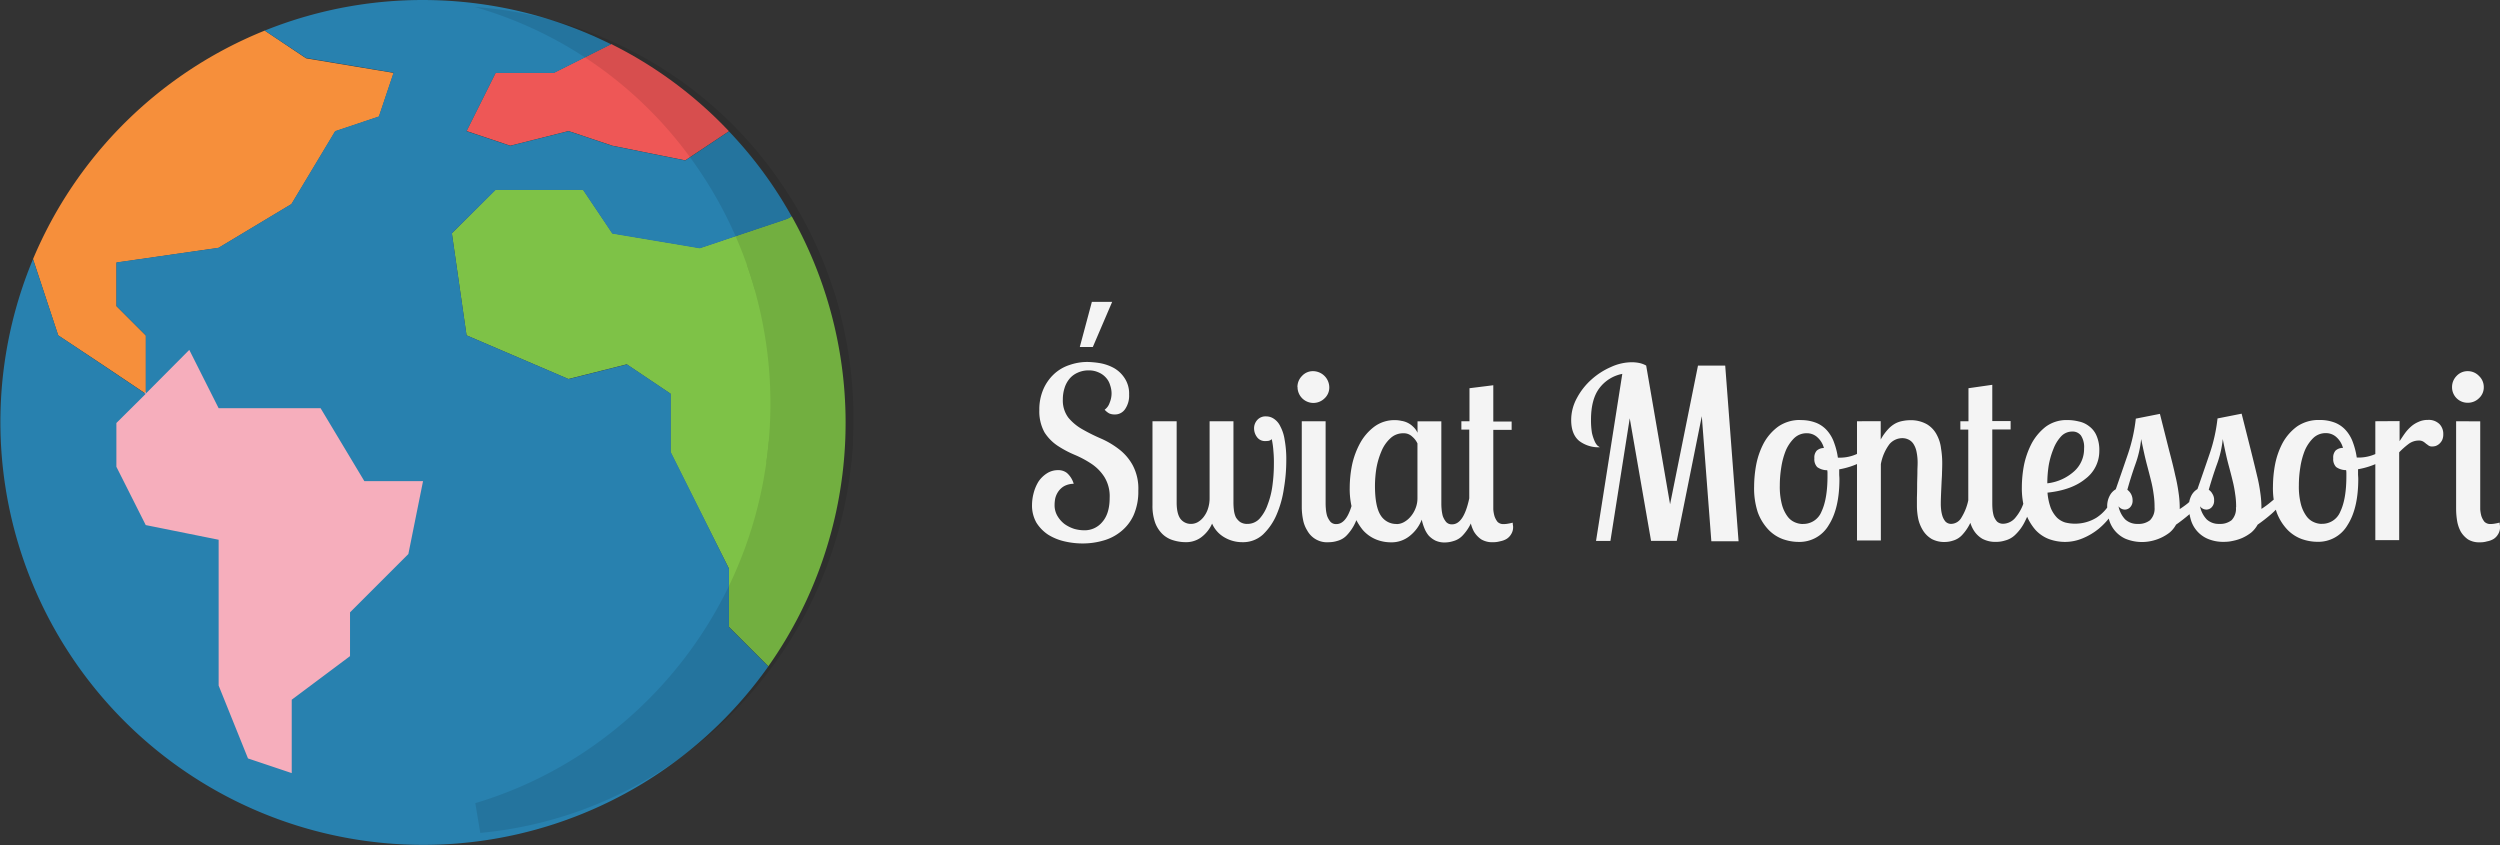<svg xmlns="http://www.w3.org/2000/svg" viewBox="0 0 681.38 230.42"><rect x="0" y="0" width="681.38" height="230.42" fill="#333333" stroke="none"/><defs><style>.cls-1{fill:#ee5756;}.cls-2{fill:#f68f3b;}.cls-3{fill:#f6aebc;stroke:#f6aebc;stroke-miterlimit:10;stroke-width:0.75px;}.cls-4{fill:#7ec247;}.cls-5{fill:#2881af;}.cls-6{opacity:0.1;}.cls-7{fill:#f4f4f4;}</style></defs><g id="Warstwa_2" data-name="Warstwa 2"><g id="Warstwa_1-2" data-name="Warstwa 1"><path class="cls-1" d="M198.68,35.77l-11.92,7.94-19.87-4-11.93-4-15.89,4-11.92-4,7.94-15.9H151L166.57,12A113.72,113.72,0,0,1,198.68,35.77Z"/><path class="cls-2" d="M107.3,19.87l-4,11.92-11.92,4L79.46,55.63,59.59,67.56l-27.82,4V83.45l8,8v15.9l-11.92-8-12-7.95L9,70.62A115.11,115.11,0,0,1,72.15,8.34L83.43,15.9Z"/><polygon class="cls-3" points="115.22 131.14 111.25 151.01 95.35 166.91 95.35 178.83 79.46 190.75 79.46 210.62 67.54 206.65 59.59 186.78 59.59 147.04 39.72 143.06 31.77 127.17 31.77 115.24 39.72 107.3 51.64 95.37 59.59 111.27 87.41 111.27 99.33 131.14 115.22 131.14"/><path class="cls-4" d="M215.77,58.93a115.15,115.15,0,0,1-6.36,122.68l-10.73-10.73V155l-8-15.89-7.95-15.9V107.3l-11.92-8-15.9,4L127.15,91.4l-4-27.82,11.92-11.92h23.85l8,11.92,23.84,4,23.84-8Z"/><path class="cls-5" d="M139.07,39.74l15.89-4,11.93,4,19.87,4,11.92-7.94A113.45,113.45,0,0,1,215.77,59l-1.2.68-23.84,8-23.84-4-8-11.92h-23.8L123.17,63.58l4,27.82L155,103.32l15.9-4,11.92,8v15.89l7.95,15.9L198.68,155v15.9l10.73,10.73A115.25,115.25,0,0,1,9,70.63L15.88,91.4,27.8,99.35l11.92,8-8,7.94v11.93l8,15.89,19.87,4v39.74l8,19.86,11.92,4v-20L95.4,178.83V166.9L111.3,151l4-19.87h-16L87.38,111.26H59.59l-8-15.9L39.72,107.3V91.4l-8-8V71.53l27.82-4L79.41,55.6,91.33,35.73l11.92-4,4-11.92-23.85-4L72.15,8.34a115.29,115.29,0,0,1,94.42,3.74L151,19.87h-15.9l-7.94,15.89Z"/><g class="cls-6"><path d="M232,125.83l-23.16.24a114.08,114.08,0,0,0-5.28-53.83l23.47,6.45A114.09,114.09,0,0,1,232,125.83Z"/><path d="M190,45.58A110.19,110.19,0,0,0,129.4,1.91a110.23,110.23,0,0,1,83.24,47.66A112.63,112.63,0,0,1,229,85.31l-23.32-6.46A112.42,112.42,0,0,0,190,45.58Z"/><path d="M184.9,206.9a110.54,110.54,0,0,1-54,20.11l-1.36-8.11a110.87,110.87,0,0,0,32.7-16,113.58,113.58,0,0,0,47.27-82.58l23-.21A113.76,113.76,0,0,1,184.9,206.9Z"/></g><path class="cls-7" d="M307.74,107.53a6.45,6.45,0,0,1-1.11,4,3.28,3.28,0,0,1-2.79,1.43,3.55,3.55,0,0,1-1.54-.29,4.93,4.93,0,0,1-1.23-1,3.78,3.78,0,0,0,1.36-1.88,6.61,6.61,0,0,0,.53-2.6,6.79,6.79,0,0,0-.4-2.22,5,5,0,0,0-1.1-2,5.54,5.54,0,0,0-1.95-1.43,6.27,6.27,0,0,0-2.8-.59,7,7,0,0,0-3.06.66,6,6,0,0,0-2.21,1.69,7.33,7.33,0,0,0-1.3,2.47,10,10,0,0,0-.46,3.06,7.78,7.78,0,0,0,1.5,5A13.65,13.65,0,0,0,295,117a50,50,0,0,0,4.91,2.46,23.19,23.19,0,0,1,5,2.92,13.89,13.89,0,0,1,3.78,4.36,13.52,13.52,0,0,1,1.56,7,15.91,15.91,0,0,1-1.3,6.71,12.12,12.12,0,0,1-3.45,4.42,13.15,13.15,0,0,1-4.82,2.47,20,20,0,0,1-5.59.78,21.62,21.62,0,0,1-5-.58,14.55,14.55,0,0,1-4.43-1.82,10.86,10.86,0,0,1-3.18-3.26,9.43,9.43,0,0,1-1.2-4.82,12.85,12.85,0,0,1,.46-3.32,11.33,11.33,0,0,1,1.3-3.06,7.86,7.86,0,0,1,2.24-2.21,5.53,5.53,0,0,1,3.13-.91,3.76,3.76,0,0,1,2.4.78,6.27,6.27,0,0,1,1.83,2.93,5.79,5.79,0,0,0-2.61.65,5,5,0,0,0-1.56,1.43,5.68,5.68,0,0,0-.84,1.82,9.31,9.31,0,0,0-.2,1.82,5.75,5.75,0,0,0,.78,3.06,7.65,7.65,0,0,0,1.95,2.21,9.8,9.8,0,0,0,2.61,1.3,10.12,10.12,0,0,0,2.73.39,6.2,6.2,0,0,0,4.94-2.27q2-2.28,2-6.57A10,10,0,0,0,301,130a12.22,12.22,0,0,0-3.51-3.58,27.69,27.69,0,0,0-4.62-2.47,28.2,28.2,0,0,1-4.6-2.45,12.42,12.42,0,0,1-3.58-3.64,11.81,11.81,0,0,1-1.42-6.08,13.89,13.89,0,0,1,1.11-5.72,12.42,12.42,0,0,1,2.89-4.1,11.3,11.3,0,0,1,4.17-2.46,14.89,14.89,0,0,1,4.95-.85,25.12,25.12,0,0,1,3,.26,12.58,12.58,0,0,1,3.78,1.17,8.34,8.34,0,0,1,3.18,2.74A7.58,7.58,0,0,1,307.74,107.53ZM297.59,82.28h5.53l-5.27,12.3H294.3Zm23.11,32.53v22.12c0,2.13.37,3.65,1.1,4.56a3.54,3.54,0,0,0,2.8,1.3,3.84,3.84,0,0,0,1.82-.46,5.45,5.45,0,0,0,1.63-1.43,7.33,7.33,0,0,0,1.17-2.21,9.22,9.22,0,0,0,.46-3V114.81h6.5v22.12a17.12,17.12,0,0,0,.13,2.15,6.47,6.47,0,0,0,.52,1.89,4.41,4.41,0,0,0,1.17,1.3,3.43,3.43,0,0,0,1.95.52,4.48,4.48,0,0,0,3.35-1.43,11.33,11.33,0,0,0,2.21-3.84,22.72,22.72,0,0,0,1.3-5.21,43.1,43.1,0,0,0,.39-5.79,32.68,32.68,0,0,0-.13-3.58,22.29,22.29,0,0,0-.45-3.25,1.77,1.77,0,0,1-.85.46,6.07,6.07,0,0,1-.85.06,2.66,2.66,0,0,1-2.34-1.1,4,4,0,0,1-.78-2.35,3.36,3.36,0,0,1,.85-2.27,3,3,0,0,1,2.47-1,3.68,3.68,0,0,1,2.08.65,5,5,0,0,1,1.76,2.08,11.17,11.17,0,0,1,1.17,3.64,29.26,29.26,0,0,1,.45,5.6,45.82,45.82,0,0,1-.65,7.67,28.12,28.12,0,0,1-2,7.16,16.34,16.34,0,0,1-3.71,5.4,8,8,0,0,1-5.66,2.08,9.5,9.5,0,0,1-4.82-1.3,8,8,0,0,1-3.38-3.77,9.34,9.34,0,0,1-3.19,3.9,6.91,6.91,0,0,1-3.84,1.17,11.69,11.69,0,0,1-3.57-.52,7.14,7.14,0,0,1-2.93-1.69,8.44,8.44,0,0,1-2-3.12,13.67,13.67,0,0,1-.72-4.75V114.81Zm40.6,0v22.12c0,.44,0,1,.06,1.63a9.6,9.6,0,0,0,.33,2,5.55,5.55,0,0,0,.91,1.63,2.05,2.05,0,0,0,1.63.65c2.12,0,3.68-2.37,4.68-7.09h2.39a27.54,27.54,0,0,1-1.82,6.5,12.54,12.54,0,0,1-2.35,3.58,5.36,5.36,0,0,1-2.53,1.56,7.82,7.82,0,0,1-2.35.39,6.15,6.15,0,0,1-5.95-3.17,8.57,8.57,0,0,1-1.17-3.06,17.74,17.74,0,0,1-.33-3.25V114.81Zm-7.68-9.34a4.25,4.25,0,0,1,1.24-3,4,4,0,0,1,3-1.31,4.46,4.46,0,0,1,4.44,4.36,4,4,0,0,1-1.3,3.06,4.32,4.32,0,0,1-7.35-3v-.11Zm39.22,9.37V137c0,.44,0,1,.06,1.63a11.13,11.13,0,0,0,.33,2,5.55,5.55,0,0,0,.91,1.63,2.05,2.05,0,0,0,1.63.65c2.12,0,3.68-2.37,4.68-7.09h2.41a27.54,27.54,0,0,1-1.82,6.5,12.54,12.54,0,0,1-2.35,3.58,5.36,5.36,0,0,1-2.53,1.56,7.82,7.82,0,0,1-2.35.39,5.85,5.85,0,0,1-2.6-.52,6.38,6.38,0,0,1-1.82-1.36,7.29,7.29,0,0,1-1.17-2,13.48,13.48,0,0,1-.72-2.34,10.46,10.46,0,0,1-3.18,4.36,7.84,7.84,0,0,1-5.27,1.82,10.75,10.75,0,0,1-4-.78,9.73,9.73,0,0,1-3.58-2.54,15.11,15.11,0,0,1-2.6-4.61,21.81,21.81,0,0,1-1-7,32,32,0,0,1,.65-6.24,22,22,0,0,1,2.21-5.92,14.09,14.09,0,0,1,3.84-4.43,9.2,9.2,0,0,1,5.73-1.78,7.41,7.41,0,0,1,1.63.19,5.78,5.78,0,0,1,3.25,1.63,4.84,4.84,0,0,1,1.17,1.63v-3.13Zm-12.17,28a4.18,4.18,0,0,0,1.95-.52,6.31,6.31,0,0,0,1.83-1.5,7.75,7.75,0,0,0,1.36-2.28,7.35,7.35,0,0,0,.52-2.79V120.86A5.38,5.38,0,0,0,384.9,119a3.27,3.27,0,0,0-2.41-.91,5,5,0,0,0-3.57,1.4,9.89,9.89,0,0,0-2.41,3.51,21.33,21.33,0,0,0-1.37,4.62,31.48,31.48,0,0,0-.39,4.75q0,5.6,1.5,8a5,5,0,0,0,4.42,2.44ZM407,105v9.89h5v2.28h-5V138.8a8.6,8.6,0,0,0,.33,1.89,5,5,0,0,0,.84,1.56,2.24,2.24,0,0,0,1.69.59,6.44,6.44,0,0,0,1.24-.13,9,9,0,0,0,1.17-.26,2.86,2.86,0,0,1,.06.58,2.38,2.38,0,0,1,.07.59,3.51,3.51,0,0,1-.52,1.95,3.76,3.76,0,0,1-1.24,1.3,5.21,5.21,0,0,1-1.75.65,7.09,7.09,0,0,1-2,.26,5.81,5.81,0,0,1-3.18-.78,6.82,6.82,0,0,1-2-2.14,9.91,9.91,0,0,1-1-3,20.75,20.75,0,0,1-.26-3.25V117.09H398.3v-2.28h2.21v-9Zm43,42.42L444.19,114l-5.27,33.44H435l7.16-45.54a10.25,10.25,0,0,0-6.32,4c-1.47,2-2.2,4.82-2.21,8.46a21.09,21.09,0,0,0,.26,3.64,12.15,12.15,0,0,0,.72,2.21,4.2,4.2,0,0,0,.78,1.24c.3.22.52.37.65.45a8.67,8.67,0,0,1-5.66-1.75c-1.43-1.22-2.15-3.1-2.15-5.66a12.45,12.45,0,0,1,1.56-6,18.1,18.1,0,0,1,4-5.08,19.59,19.59,0,0,1,5.27-3.38,13.83,13.83,0,0,1,5.66-1.3,10.34,10.34,0,0,1,2,.19,6.35,6.35,0,0,1,1.95.72l6.51,37.8,7.61-37.8h7.42l3.64,47.88h-7.42l-2.6-34.09L457,147.42Zm40.74-32.92a11.22,11.22,0,0,1,4.36.78,7.9,7.9,0,0,1,3,2.21,9.93,9.93,0,0,1,1.82,3.25,19.21,19.21,0,0,1,1,4h.4a11.24,11.24,0,0,0,5-1.11,13.53,13.53,0,0,0,3.91-2.8l1,1.76a9.51,9.51,0,0,1-4.16,3.45,21.11,21.11,0,0,1-5.79,1.88v1.31c0,.43.06.88.06,1.36q0,8-2.93,12.56a9.21,9.21,0,0,1-8.19,4.55,13,13,0,0,1-4.36-.78,10.4,10.4,0,0,1-3.91-2.6,13.83,13.83,0,0,1-2.86-4.68,21.08,21.08,0,0,1-1-7.1,33.25,33.25,0,0,1,.59-6,21.06,21.06,0,0,1,2.08-5.85,13.81,13.81,0,0,1,3.9-4.43A10.32,10.32,0,0,1,490.72,114.47Zm.65,28.3a5.32,5.32,0,0,0,5.07-3.38q1.63-3.45,1.63-9.7v-.78a4.11,4.11,0,0,0-.07-.78,4.67,4.67,0,0,1-2.73-.85,3.09,3.09,0,0,1-.78-2.4,2.76,2.76,0,0,1,.65-2.09,2.9,2.9,0,0,1,1.95-.71,6,6,0,0,0-2-3.12,4.23,4.23,0,0,0-2.67-.91,4.85,4.85,0,0,0-3.45,1.36,10.61,10.61,0,0,0-2.28,3.38,20.6,20.6,0,0,0-1.23,4.62,30.78,30.78,0,0,0-.39,4.88,19,19,0,0,0,.58,5.21,9.63,9.63,0,0,0,1.5,3.19,4.86,4.86,0,0,0,2,1.62,5.51,5.51,0,0,0,2.22.48Zm21.2-28v5a14.14,14.14,0,0,1,2-2.8,7.66,7.66,0,0,1,2.08-1.63,7,7,0,0,1,2-.65,10.13,10.13,0,0,1,1.82-.19,8.9,8.9,0,0,1,4.69,1.1,7.21,7.21,0,0,1,2.69,2.87,10.42,10.42,0,0,1,1.17,3.77,24.33,24.33,0,0,1,.32,3.9q0,1.17-.06,2.61c0,.91-.09,1.86-.13,2.86s-.09,1.93-.13,2.93-.07,1.84-.07,2.66a13.14,13.14,0,0,0,.07,1.5,8.78,8.78,0,0,0,.33,1.77,4.54,4.54,0,0,0,.85,1.63,2.14,2.14,0,0,0,1.69.65,3.29,3.29,0,0,0,2.67-1.69,14.52,14.52,0,0,0,2-5.4h2.4a26.62,26.62,0,0,1-1.82,6.5,12.73,12.73,0,0,1-2.34,3.58,5.38,5.38,0,0,1-2.47,1.56,7.38,7.38,0,0,1-2.28.39,7.25,7.25,0,0,1-3.51-.78,7,7,0,0,1-2.35-2.21,10.15,10.15,0,0,1-1.36-3.19,18.35,18.35,0,0,1-.39-3.77v-2.15q.06-1.62.06-3.45c0-1.21.07-2.36.07-3.44s.06-1.85.06-2.28a14.83,14.83,0,0,0-.32-3.45,6,6,0,0,0-.91-2.15,3.35,3.35,0,0,0-1.37-1.1,3.8,3.8,0,0,0-1.56-.33,4.61,4.61,0,0,0-3.51,1.63,12.88,12.88,0,0,0-2.35,5.46V147.3h-6.5V114.81ZM543,104.88v9.89h5v2.28h-5v19.84c0,.52,0,1.13.06,1.82a10,10,0,0,0,.33,1.89,4.61,4.61,0,0,0,.91,1.56,2.46,2.46,0,0,0,1.76.59,4.47,4.47,0,0,0,3.32-1.76,12.08,12.08,0,0,0,2.53-5.33h2.38a30.79,30.79,0,0,1-2.41,6.5,12.6,12.6,0,0,1-2.6,3.58,6.09,6.09,0,0,1-2.73,1.56,8.21,8.21,0,0,1-2.41.39,7.65,7.65,0,0,1-3.84-.84,6.9,6.9,0,0,1-2.34-2.28,8.94,8.94,0,0,1-1.17-3,16.76,16.76,0,0,1-.33-3.32V117.09H534.3v-2.28h2.21v-9Zm29.17,18a9.42,9.42,0,0,1-3.78,7.62q-3.71,3.06-10.34,3.77a15.67,15.67,0,0,0,.91,4.23,8.33,8.33,0,0,0,1.69,2.6,5.63,5.63,0,0,0,2.21,1.3,10.91,10.91,0,0,0,2.67.33,11.12,11.12,0,0,0,5.86-1.63,11.4,11.4,0,0,0,4.42-5.46h2.08a19.88,19.88,0,0,1-2.34,4.62,19.36,19.36,0,0,1-3.51,3.83,17.4,17.4,0,0,1-4.36,2.61,12.45,12.45,0,0,1-4.82,1,12.82,12.82,0,0,1-4.42-.78,9.59,9.59,0,0,1-3.71-2.54,14.24,14.24,0,0,1-2.67-4.68,21.85,21.85,0,0,1-1-7,32.72,32.72,0,0,1,.58-5.92,22.69,22.69,0,0,1,2.09-5.92,14.59,14.59,0,0,1,3.83-4.55,9.53,9.53,0,0,1,5.92-1.82,12.66,12.66,0,0,1,3.13.39,6.57,6.57,0,0,1,2.79,1.3,6.15,6.15,0,0,1,2,2.54,9.74,9.74,0,0,1,.77,4.22ZM558,131.73a13.16,13.16,0,0,0,7.29-3.25,8.17,8.17,0,0,0,2.73-6.25,5.71,5.71,0,0,0-.84-3.51,2.85,2.85,0,0,0-2.41-1.1,4.11,4.11,0,0,0-3,1.3,10.54,10.54,0,0,0-2.08,3.38,21.91,21.91,0,0,0-1.31,4.55,31.52,31.52,0,0,0-.38,4.94Zm42.82,3.91a25.66,25.66,0,0,1-3.9,4.36,46.08,46.08,0,0,1-3.84,3,7.33,7.33,0,0,1-1.82,2.21,12.48,12.48,0,0,1-5,2.26,11.81,11.81,0,0,1-7-.65,8.12,8.12,0,0,1-4.49-5.4,13.28,13.28,0,0,1-.45-3.32,6.06,6.06,0,0,1,.65-2.92,4.33,4.33,0,0,1,1.69-1.83q1.69-4.86,3.32-9.62a45.31,45.31,0,0,0,2.14-9.63l6.57-1.3q1.56,6.18,2.54,10.08c.69,2.6,1.24,4.81,1.63,6.64a45.2,45.2,0,0,1,.91,4.75,28.05,28.05,0,0,1,.32,4.48,25.54,25.54,0,0,0,2.09-1.49c.65-.57,1.27-1.09,1.88-1.56Zm-13.59,2.6a22.61,22.61,0,0,0-.26-3.58,31.28,31.28,0,0,0-.65-3.45c-.31-1.26-.7-2.77-1.17-4.55s-1-4.14-1.57-7a28.39,28.39,0,0,1-1.62,7q-1.17,3.32-2.15,6.83a3.52,3.52,0,0,1,1.43,2.86,2.55,2.55,0,0,1-.65,1.89,2,2,0,0,1-1.43.65,2.17,2.17,0,0,1-1.76-.91,7.3,7.3,0,0,0,1.82,3.58,4.8,4.8,0,0,0,3.45,1.23,5,5,0,0,0,3.32-1,4.47,4.47,0,0,0,1.24-3.49Zm35.83-2.6a26.49,26.49,0,0,1-3.9,4.36,46.08,46.08,0,0,1-3.84,3,7.48,7.48,0,0,1-1.82,2.21,12,12,0,0,1-2.41,1.43,12.64,12.64,0,0,1-2.54.78,10.2,10.2,0,0,1-2.27.26,10.77,10.77,0,0,1-4.75-.91,8.12,8.12,0,0,1-4.49-5.4,12.85,12.85,0,0,1-.46-3.32,6.3,6.3,0,0,1,.65-2.92,4.45,4.45,0,0,1,1.69-1.83q1.7-4.86,3.32-9.62a44.73,44.73,0,0,0,2.15-9.63l6.57-1.3q1.56,6.18,2.54,10.08c.65,2.6,1.19,4.82,1.62,6.64a42.81,42.81,0,0,1,.92,4.75,29.26,29.26,0,0,1,.32,4.48,23.19,23.19,0,0,0,2.08-1.49l1.89-1.56Zm-13.6,2.6a21.49,21.49,0,0,0-.26-3.58,31.28,31.28,0,0,0-.65-3.45c-.3-1.26-.69-2.77-1.17-4.55s-1-4.14-1.56-7a28,28,0,0,1-1.63,7Q603,130,602,133.49a3,3,0,0,1,1,1.11,3,3,0,0,1,.46,1.75,2.55,2.55,0,0,1-.65,1.89,2,2,0,0,1-1.43.65,2.15,2.15,0,0,1-1.76-.91,7.25,7.25,0,0,0,1.82,3.58,4.8,4.8,0,0,0,3.45,1.23,5,5,0,0,0,3.32-1,4.48,4.48,0,0,0,1.2-3.49Zm22.7-23.77a11.22,11.22,0,0,1,4.36.78,7.9,7.9,0,0,1,3,2.21,9.93,9.93,0,0,1,1.82,3.25,19.85,19.85,0,0,1,1,4h.39a11.24,11.24,0,0,0,5-1.11,13.53,13.53,0,0,0,3.91-2.8l1,1.76a9.51,9.51,0,0,1-4.16,3.45,21.11,21.11,0,0,1-5.79,1.88v1.31c0,.43.06.88.06,1.36q0,8-2.93,12.56a9.21,9.21,0,0,1-8.19,4.55,13,13,0,0,1-4.36-.78,10.4,10.4,0,0,1-3.91-2.6,13.83,13.83,0,0,1-2.86-4.68,21.08,21.08,0,0,1-1-7.1,33.25,33.25,0,0,1,.59-6,21.06,21.06,0,0,1,2.08-5.85,13.81,13.81,0,0,1,3.9-4.43A10.35,10.35,0,0,1,632.15,114.47Zm.65,28.3a5.32,5.32,0,0,0,5.07-3.38c1.09-2.3,1.64-5.53,1.63-9.7v-.78a4.11,4.11,0,0,0-.07-.78,4.67,4.67,0,0,1-2.73-.85,3.09,3.09,0,0,1-.78-2.4,2.76,2.76,0,0,1,.65-2.09,2.92,2.92,0,0,1,2-.71,6,6,0,0,0-2-3.12,4.23,4.23,0,0,0-2.67-.91,4.85,4.85,0,0,0-3.45,1.36,10.61,10.61,0,0,0-2.28,3.38,20.6,20.6,0,0,0-1.23,4.62,30.78,30.78,0,0,0-.39,4.88,19,19,0,0,0,.58,5.21,9.63,9.63,0,0,0,1.5,3.19,4.86,4.86,0,0,0,2,1.62,5.4,5.4,0,0,0,2.17.48Zm21.2-28v5.47c.52-.78,1-1.52,1.5-2.21a11.26,11.26,0,0,1,1.69-1.83,7.49,7.49,0,0,1,2-1.23,5.83,5.83,0,0,1,2.47-.52,4.17,4.17,0,0,1,3.25,1.17,3.84,3.84,0,0,1,1,2.73,3.66,3.66,0,0,1-.32,1.63,3.46,3.46,0,0,1-.78,1,3,3,0,0,1-1,.58,3.51,3.51,0,0,1-.91.13,1.62,1.62,0,0,1-1-.26c-.22-.17-.46-.34-.72-.52a4.39,4.39,0,0,0-.78-.58,2.26,2.26,0,0,0-1.17-.26,4.63,4.63,0,0,0-2.86,1,20.83,20.83,0,0,0-2.48,2.21v23.94h-6.5V114.81Zm14.3-9.3a4.3,4.3,0,0,1,1.23-3,4.08,4.08,0,0,1,3.06-1.31,4.21,4.21,0,0,1,3.06,1.31,4.14,4.14,0,0,1,1.3,3,4,4,0,0,1-1.3,3.06,4.28,4.28,0,0,1-3.06,1.24,4.22,4.22,0,0,1-4.29-4.15Zm7.68,9.37v23.94a9.22,9.22,0,0,0,.32,1.89,5.15,5.15,0,0,0,.85,1.56,2.28,2.28,0,0,0,1.69.59,6.34,6.34,0,0,0,1.23-.13,9,9,0,0,0,1.17-.26,2.3,2.3,0,0,1,.07.58,2.38,2.38,0,0,1,.07.59,3.6,3.6,0,0,1-.53,2,3.74,3.74,0,0,1-1.23,1.3,5.26,5.26,0,0,1-1.76.65,6.74,6.74,0,0,1-2,.26,5.84,5.84,0,0,1-3.19-.78,6.93,6.93,0,0,1-2-2.14,9.56,9.56,0,0,1-1-3,20.75,20.75,0,0,1-.26-3.25V114.81Z"/></g></g></svg>
